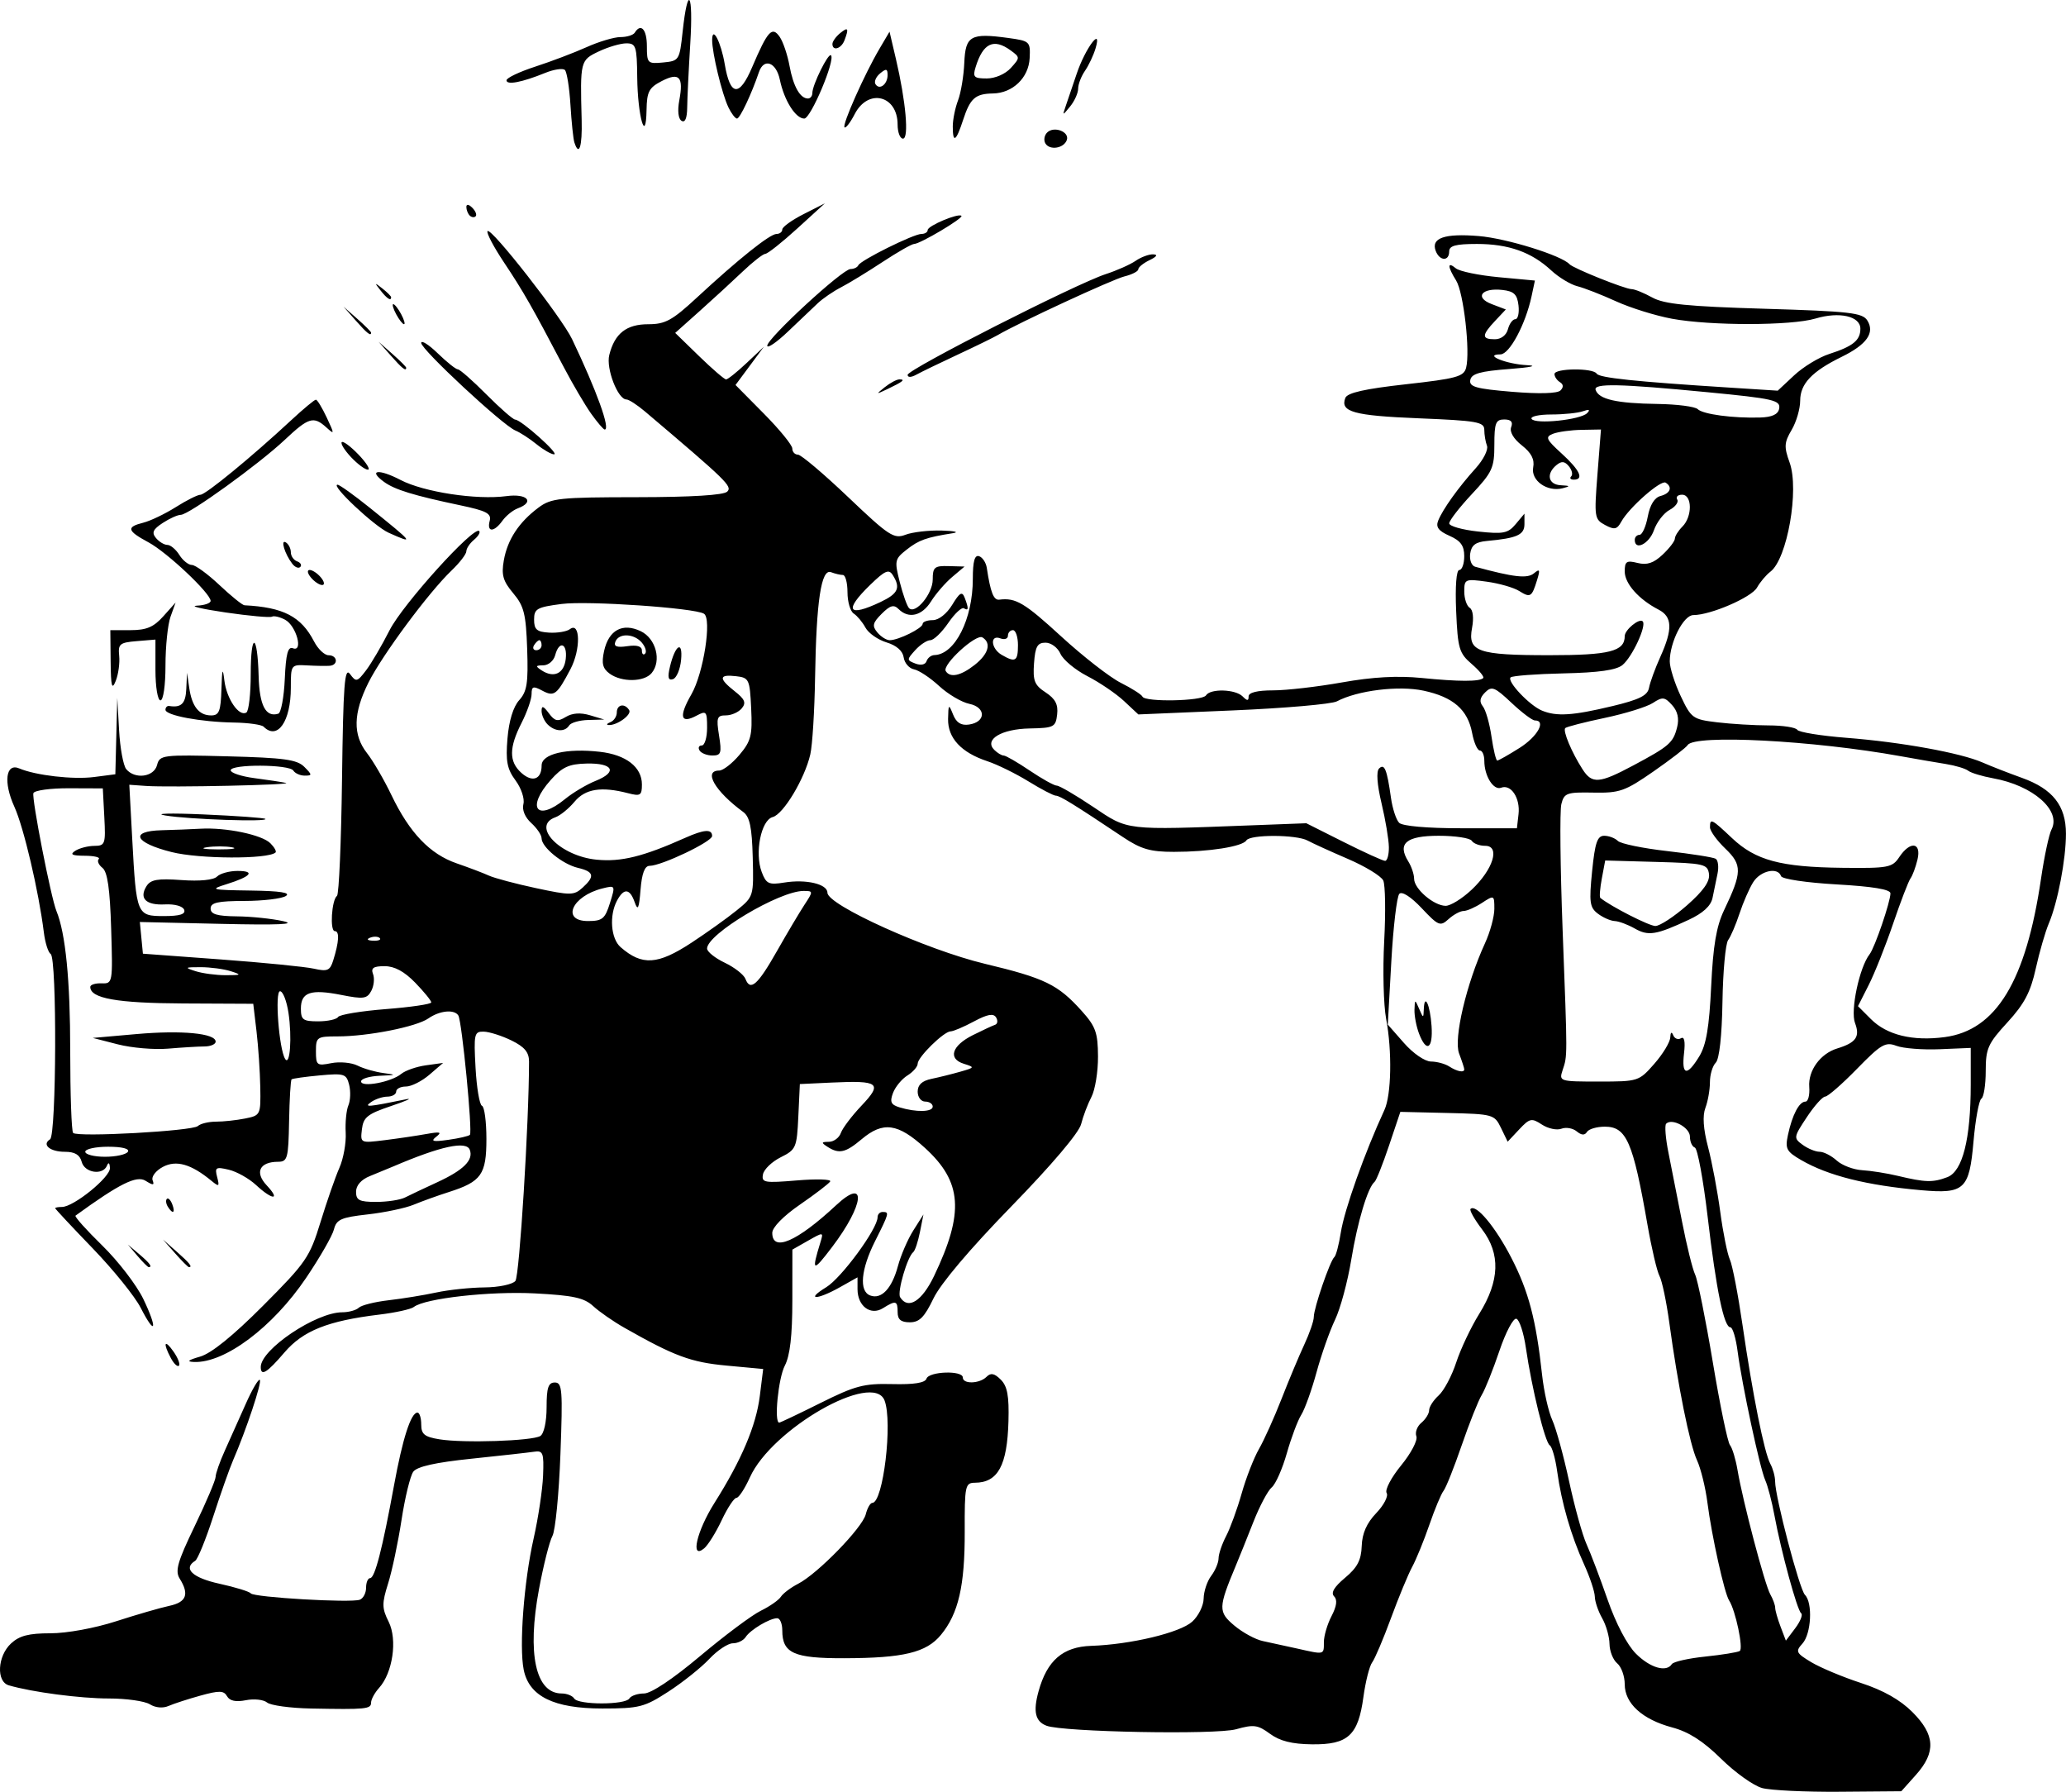 <?xml version="1.0" encoding="UTF-8" standalone="no"?>
<!-- Created with Inkscape (http://www.inkscape.org/) -->

<svg
   xmlns:dc="http://purl.org/dc/elements/1.1/"
   xmlns:cc="http://creativecommons.org/ns#"
   xmlns:rdf="http://www.w3.org/1999/02/22-rdf-syntax-ns#"
   xmlns:svg="http://www.w3.org/2000/svg"
   xmlns="http://www.w3.org/2000/svg"
   xmlns:sodipodi="http://sodipodi.sourceforge.net/DTD/sodipodi-0.dtd"
   xmlns:inkscape="http://www.inkscape.org/namespaces/inkscape"
   width="210mm"
   height="182.088mm"
   viewBox="0 0 210 182.088"
   version="1.1"
   id="svg8"
   inkscape:version="0.92.3 (2405546, 2018-03-11)"
   sodipodi:docname="student_petition.svg">
  <defs
     id="defs2" />
  <sodipodi:namedview
     id="base"
     pagecolor="#ffffff"
     bordercolor="#666666"
     borderopacity="1.0"
     inkscape:pageopacity="0.0"
     inkscape:pageshadow="2"
     inkscape:zoom="0.7"
     inkscape:cx="88.94808"
     inkscape:cy="351.95172"
     inkscape:document-units="mm"
     inkscape:current-layer="layer1"
     showgrid="false"
     fit-margin-top="0"
     fit-margin-left="0"
     fit-margin-right="0"
     fit-margin-bottom="0"
     inkscape:window-width="1920"
     inkscape:window-height="1017"
     inkscape:window-x="-8"
     inkscape:window-y="-8"
     inkscape:window-maximized="1" />
  <g
     inkscape:label="Layer 1"
     inkscape:groupmode="layer"
     id="layer1"
     transform="translate(-244.218,553.614)">
    <path
       style="fill:#000000;stroke-width:0.51"
       d="m 423.328,-371.906 c -0.871,-0.236 -2.746,-1.574 -4.168,-2.974 -1.828,-1.799 -3.285,-2.732 -4.972,-3.183 -3.039,-0.813 -4.823,-2.436 -4.823,-4.388 0,-0.82 -0.344,-1.777 -0.765,-2.126 -0.421,-0.349 -0.773,-1.237 -0.783,-1.974 -0.01,-0.737 -0.346,-1.913 -0.747,-2.614 -0.401,-0.701 -0.737,-1.688 -0.746,-2.194 -0.01,-0.506 -0.502,-1.981 -1.093,-3.279 -1.321,-2.901 -2.29,-6.247 -2.729,-9.424 -0.183,-1.325 -0.524,-2.527 -0.757,-2.671 -0.484,-0.299 -1.833,-5.807 -2.429,-9.914 -0.22,-1.519 -0.654,-2.845 -0.963,-2.948 -0.309,-0.103 -1.088,1.369 -1.73,3.271 -0.642,1.902 -1.45,3.917 -1.795,4.478 -0.345,0.561 -1.259,2.854 -2.03,5.097 -0.771,2.243 -1.604,4.332 -1.851,4.643 -0.247,0.311 -0.894,1.862 -1.439,3.446 -0.545,1.584 -1.331,3.509 -1.746,4.277 -0.415,0.768 -1.387,3.116 -2.16,5.219 -0.773,2.103 -1.632,4.124 -1.909,4.493 -0.277,0.369 -0.678,1.953 -0.891,3.521 -0.529,3.898 -1.561,4.846 -5.23,4.802 -2.031,-0.024 -3.265,-0.334 -4.265,-1.07 -1.236,-0.91 -1.655,-0.966 -3.446,-0.462 -2.041,0.575 -17.595,0.285 -19.274,-0.359 -1.142,-0.438 -1.373,-1.441 -0.805,-3.495 0.867,-3.139 2.468,-4.524 5.342,-4.621 4.023,-0.136 9.037,-1.335 10.277,-2.458 0.631,-0.571 1.154,-1.629 1.163,-2.351 0.01,-0.722 0.353,-1.758 0.765,-2.302 0.412,-0.544 0.75,-1.347 0.751,-1.784 0.002,-0.437 0.349,-1.457 0.771,-2.266 0.422,-0.809 1.132,-2.759 1.578,-4.333 0.446,-1.573 1.239,-3.609 1.764,-4.522 0.524,-0.914 1.557,-3.208 2.294,-5.097 0.737,-1.889 1.776,-4.368 2.308,-5.508 0.532,-1.14 0.966,-2.401 0.965,-2.803 -0.004,-0.891 1.657,-5.728 2.087,-6.083 0.17,-0.14 0.468,-1.271 0.662,-2.514 0.361,-2.308 2.43,-8.117 4.431,-12.44 0.707,-1.528 0.791,-5.991 0.173,-9.257 -0.265,-1.402 -0.354,-4.957 -0.197,-7.9 0.157,-2.944 0.113,-5.717 -0.096,-6.163 -0.209,-0.446 -1.825,-1.433 -3.592,-2.192 -1.766,-0.76 -3.609,-1.599 -4.096,-1.865 -1.131,-0.618 -5.844,-0.632 -6.223,-0.019 -0.388,0.628 -3.787,1.166 -7.367,1.166 -2.401,0 -3.344,-0.273 -5.188,-1.505 -4.958,-3.311 -6.404,-4.204 -6.812,-4.204 -0.234,0 -1.486,-0.652 -2.781,-1.449 -1.295,-0.797 -3.176,-1.72 -4.178,-2.051 -2.657,-0.877 -4.034,-2.356 -3.996,-4.293 0.03,-1.526 0.064,-1.557 0.507,-0.454 0.335,0.836 0.81,1.135 1.619,1.019 1.729,-0.247 1.752,-1.75 0.033,-2.105 -0.784,-0.162 -2.166,-0.978 -3.07,-1.813 -0.904,-0.835 -2.051,-1.596 -2.549,-1.691 -0.497,-0.095 -0.971,-0.641 -1.054,-1.215 -0.095,-0.661 -0.732,-1.219 -1.741,-1.524 -0.875,-0.265 -1.84,-0.94 -2.144,-1.501 -0.304,-0.561 -0.84,-1.203 -1.19,-1.427 -0.35,-0.224 -0.637,-1.199 -0.637,-2.166 0,-0.967 -0.211,-1.759 -0.468,-1.759 -0.257,0 -0.8,-0.127 -1.205,-0.283 -0.998,-0.383 -1.495,2.906 -1.622,10.732 -0.054,3.364 -0.273,6.868 -0.485,7.787 -0.572,2.479 -2.736,6.082 -3.823,6.367 -1.183,0.309 -1.849,3.656 -1.113,5.592 0.455,1.197 0.715,1.318 2.293,1.062 2.22,-0.36 4.384,0.15 4.384,1.034 0,1.253 10.092,5.809 15.992,7.22 6.115,1.463 7.441,2.108 9.857,4.796 1.417,1.577 1.64,2.199 1.653,4.625 0.01,1.542 -0.291,3.392 -0.667,4.112 -0.375,0.72 -0.847,1.962 -1.048,2.762 -0.223,0.887 -2.994,4.153 -7.106,8.376 -4.21,4.323 -7.178,7.832 -7.905,9.344 -0.915,1.905 -1.427,2.421 -2.402,2.421 -0.899,0 -1.238,-0.28 -1.238,-1.019 0,-1.185 -0.179,-1.235 -1.495,-0.413 -1.254,0.783 -2.583,-0.213 -2.583,-1.934 v -1.203 l -1.799,1.011 c -2.344,1.317 -3.544,1.313 -1.384,-0.004 1.558,-0.95 5.222,-5.943 5.222,-7.116 0,-0.294 0.229,-0.534 0.51,-0.534 0.701,0 0.678,0.091 -0.765,2.963 -1.442,2.87 -1.643,5.083 -0.503,5.52 1.137,0.436 2.209,-0.692 2.823,-2.972 0.298,-1.108 1.005,-2.745 1.57,-3.636 l 1.027,-1.621 -0.356,1.784 c -0.196,0.981 -0.5,1.899 -0.677,2.039 -0.607,0.482 -1.653,4.072 -1.337,4.584 0.806,1.304 2.219,0.419 3.454,-2.163 3.077,-6.433 2.856,-9.554 -0.92,-12.998 -2.766,-2.522 -4.265,-2.729 -6.448,-0.892 -1.642,1.381 -2.297,1.526 -3.475,0.765 -0.651,-0.42 -0.629,-0.495 0.144,-0.502 0.499,-0.004 1.048,-0.409 1.22,-0.9 0.171,-0.491 1.121,-1.744 2.109,-2.786 2.156,-2.272 1.78,-2.563 -3.017,-2.337 l -3.259,0.154 -0.156,3.313 c -0.149,3.155 -0.234,3.352 -1.784,4.124 -0.895,0.446 -1.709,1.226 -1.808,1.735 -0.165,0.845 0.131,0.898 3.453,0.62 1.998,-0.168 3.519,-0.12 3.38,0.105 -0.139,0.225 -1.521,1.282 -3.071,2.35 -1.687,1.162 -2.818,2.316 -2.818,2.875 0,1.984 2.511,0.897 6.491,-2.811 3.154,-2.939 2.871,-0.066 -0.42,4.264 -1.97,2.591 -2.108,2.529 -1.166,-0.53 0.312,-1.013 0.289,-1.015 -1.271,-0.127 l -1.589,0.904 -0.004,5.166 c -0.002,3.586 -0.236,5.613 -0.765,6.626 -0.663,1.272 -1.11,5.792 -0.572,5.792 0.108,0 2,-0.9 4.205,-1.999 3.521,-1.755 4.408,-1.989 7.282,-1.918 2.21,0.055 3.341,-0.123 3.483,-0.55 0.249,-0.748 3.693,-0.861 3.693,-0.121 0,0.694 1.699,0.646 2.414,-0.069 0.432,-0.432 0.8,-0.358 1.449,0.291 0.667,0.667 0.849,1.653 0.778,4.216 -0.124,4.507 -1.067,6.24 -3.404,6.258 -0.997,0.008 -1.056,0.287 -1.042,4.977 0.015,5.496 -0.636,8.321 -2.419,10.485 -1.482,1.798 -3.801,2.358 -9.845,2.373 -5.113,0.013 -6.28,-0.512 -6.28,-2.828 0,-0.681 -0.232,-1.238 -0.517,-1.238 -0.761,0 -2.734,1.177 -3.204,1.911 -0.224,0.35 -0.812,0.637 -1.306,0.637 -0.494,0 -1.572,0.718 -2.396,1.595 -0.823,0.877 -2.69,2.368 -4.149,3.313 -2.447,1.586 -2.964,1.718 -6.718,1.718 -4.94,0 -7.45,-1.237 -7.993,-3.938 -0.478,-2.376 0.021,-8.97 1.01,-13.345 0.47,-2.077 0.9,-4.944 0.958,-6.371 0.093,-2.335 0.002,-2.58 -0.916,-2.44 -0.561,0.085 -3.426,0.405 -6.368,0.71 -3.663,0.38 -5.526,0.797 -5.909,1.321 -0.308,0.421 -0.845,2.625 -1.193,4.897 -0.348,2.272 -0.961,5.177 -1.363,6.455 -0.645,2.051 -0.638,2.511 0.056,3.902 0.905,1.813 0.414,5.181 -0.978,6.72 -0.446,0.493 -0.811,1.164 -0.811,1.493 0,0.656 -0.511,0.706 -6.109,0.598 -2.098,-0.041 -4.106,-0.315 -4.461,-0.61 -0.355,-0.295 -1.326,-0.4 -2.158,-0.234 -1.013,0.203 -1.643,0.07 -1.91,-0.402 -0.331,-0.585 -0.787,-0.597 -2.692,-0.07 -1.262,0.349 -2.725,0.824 -3.253,1.055 -0.579,0.254 -1.335,0.187 -1.904,-0.169 -0.52,-0.325 -2.397,-0.59 -4.171,-0.59 -2.9,0 -7.796,-0.644 -10.167,-1.337 -1.29,-0.377 -1.154,-2.967 0.224,-4.25 0.851,-0.793 1.802,-1.039 4.013,-1.039 1.663,0 4.499,-0.518 6.657,-1.216 2.068,-0.669 4.506,-1.375 5.417,-1.57 1.748,-0.373 2.056,-1.175 1.063,-2.765 -0.491,-0.787 -0.228,-1.707 1.529,-5.354 1.167,-2.422 2.122,-4.672 2.122,-4.999 0,-0.327 0.422,-1.527 0.938,-2.666 0.516,-1.14 1.472,-3.276 2.125,-4.747 0.653,-1.471 1.296,-2.566 1.429,-2.433 0.234,0.234 -1.376,5.072 -2.718,8.166 -0.365,0.841 -1.275,3.419 -2.023,5.729 -0.748,2.31 -1.571,4.33 -1.829,4.49 -1.273,0.787 -0.278,1.728 2.461,2.328 1.612,0.353 3.046,0.794 3.186,0.979 0.31,0.41 10.191,0.987 11.086,0.647 0.35,-0.133 0.637,-0.681 0.637,-1.219 0,-0.537 0.186,-0.977 0.413,-0.977 0.48,0 1.244,-2.969 2.428,-9.43 0.873,-4.766 1.719,-7.391 2.38,-7.391 0.212,0 0.385,0.543 0.385,1.208 0,0.994 0.328,1.261 1.857,1.509 2.453,0.398 9.441,0.167 10.249,-0.339 0.37,-0.232 0.637,-1.455 0.637,-2.917 0,-1.999 0.173,-2.518 0.839,-2.518 0.753,0 0.811,0.751 0.566,7.308 -0.15,4.019 -0.516,7.746 -0.812,8.283 -0.296,0.536 -0.911,2.97 -1.366,5.409 -1.226,6.573 -0.349,10.602 2.308,10.602 0.524,0 1.095,0.229 1.268,0.51 0.41,0.664 5.197,0.664 5.607,0 0.173,-0.28 0.845,-0.51 1.493,-0.51 0.721,0 2.933,-1.475 5.704,-3.804 2.49,-2.092 5.265,-4.164 6.167,-4.604 0.902,-0.44 1.82,-1.079 2.039,-1.421 0.219,-0.342 1.012,-0.938 1.762,-1.324 1.978,-1.018 6.521,-5.684 6.864,-7.049 0.161,-0.642 0.461,-1.167 0.667,-1.167 1.106,0 2.088,-8.211 1.245,-10.407 -1.155,-3.009 -11.461,2.876 -13.689,7.818 -0.516,1.144 -1.131,2.08 -1.368,2.08 -0.236,0 -0.909,1.02 -1.496,2.268 -0.586,1.247 -1.39,2.537 -1.787,2.866 -1.433,1.19 -0.764,-1.744 1.054,-4.624 2.744,-4.344 4.23,-7.846 4.606,-10.854 l 0.344,-2.753 -3.738,-0.347 c -3.608,-0.335 -5.296,-0.961 -10.377,-3.847 -1.121,-0.637 -2.546,-1.626 -3.166,-2.198 -0.915,-0.844 -2.027,-1.087 -5.913,-1.29 -4.585,-0.24 -11.21,0.504 -12.319,1.382 -0.286,0.226 -1.862,0.574 -3.504,0.772 -5.24,0.634 -7.753,1.637 -9.649,3.853 -1.774,2.072 -2.403,2.458 -2.403,1.473 0,-1.79 5.615,-5.561 8.28,-5.561 0.66,0 1.418,-0.209 1.685,-0.465 0.266,-0.256 1.631,-0.597 3.033,-0.758 1.402,-0.161 3.581,-0.516 4.842,-0.788 1.262,-0.272 3.47,-0.504 4.907,-0.516 1.446,-0.012 2.847,-0.307 3.136,-0.659 0.413,-0.504 1.386,-16.154 1.386,-22.295 0,-0.945 -0.456,-1.493 -1.784,-2.142 -0.981,-0.48 -2.25,-0.883 -2.82,-0.897 -0.967,-0.023 -1.022,0.223 -0.833,3.671 0.112,2.032 0.406,3.772 0.654,3.865 0.248,0.093 0.451,1.606 0.451,3.362 0,3.626 -0.51,4.347 -3.823,5.404 -1.121,0.358 -2.727,0.936 -3.568,1.285 -0.841,0.349 -2.943,0.792 -4.671,0.986 -2.713,0.304 -3.182,0.512 -3.437,1.528 -0.162,0.647 -1.437,2.867 -2.833,4.932 -3.384,5.009 -8.264,8.666 -11.392,8.537 -0.789,-0.033 -0.607,-0.191 0.624,-0.545 1.139,-0.327 3.346,-2.113 6.402,-5.179 4.378,-4.392 4.736,-4.914 5.837,-8.502 0.645,-2.103 1.508,-4.581 1.918,-5.507 0.41,-0.926 0.698,-2.532 0.64,-3.568 -0.058,-1.036 0.065,-2.286 0.273,-2.777 0.208,-0.491 0.243,-1.433 0.077,-2.092 -0.279,-1.112 -0.497,-1.181 -2.986,-0.953 -1.477,0.135 -2.766,0.317 -2.864,0.403 -0.099,0.086 -0.213,2.005 -0.255,4.264 -0.069,3.775 -0.16,4.108 -1.12,4.111 -1.882,0.006 -2.397,1.074 -1.156,2.395 1.452,1.546 0.589,1.52 -1.084,-0.033 -0.716,-0.665 -1.963,-1.365 -2.77,-1.555 -1.318,-0.311 -1.439,-0.235 -1.182,0.746 0.254,0.973 0.192,1.015 -0.571,0.387 -2.077,-1.712 -3.591,-2.145 -4.952,-1.417 -0.711,0.38 -1.178,0.989 -1.038,1.353 0.202,0.527 0.056,0.538 -0.718,0.054 -0.911,-0.569 -2.646,0.295 -7.117,3.543 -0.124,0.09 1.097,1.456 2.713,3.034 1.617,1.578 3.494,4.02 4.173,5.427 1.484,3.076 1.251,3.87 -0.264,0.901 -0.586,-1.148 -2.781,-3.866 -4.878,-6.038 -2.097,-2.173 -3.812,-4.008 -3.813,-4.078 -1e-4,-0.07 0.309,-0.127 0.688,-0.127 1.19,0 4.921,-3.023 4.878,-3.953 -0.024,-0.533 -0.143,-0.633 -0.297,-0.252 -0.414,1.025 -2.277,0.748 -2.573,-0.382 -0.187,-0.716 -0.695,-1.019 -1.706,-1.019 -1.518,0 -2.383,-0.728 -1.508,-1.269 0.649,-0.401 0.709,-18.431 0.062,-18.831 -0.251,-0.155 -0.563,-1.143 -0.694,-2.196 -0.519,-4.176 -2.047,-10.684 -2.996,-12.768 -1.133,-2.487 -0.879,-4.482 0.497,-3.896 1.671,0.711 5.474,1.149 7.6,0.874 l 2.166,-0.28 0.098,-3.881 0.098,-3.881 0.184,3.294 c 0.101,1.811 0.429,3.589 0.729,3.95 0.878,1.058 2.812,0.802 3.13,-0.414 0.27,-1.032 0.526,-1.064 7.178,-0.892 5.733,0.148 7.048,0.329 7.789,1.07 0.81,0.811 0.815,0.892 0.048,0.892 -0.464,0 -0.985,-0.229 -1.159,-0.51 -0.399,-0.646 -6.371,-0.675 -6.371,-0.031 0,0.263 1.09,0.622 2.421,0.797 1.332,0.175 2.765,0.392 3.186,0.482 0.935,0.2 -11.809,0.477 -14.2,0.31 l -1.712,-0.12 0.298,5.526 c 0.417,7.718 0.458,7.819 3.228,7.819 1.601,0 2.21,-0.189 2.052,-0.637 -0.129,-0.366 -0.958,-0.6 -1.948,-0.549 -1.941,0.1 -2.661,-0.609 -1.883,-1.855 0.419,-0.67 1.132,-0.794 3.559,-0.619 1.858,0.134 3.258,-0.004 3.609,-0.354 0.316,-0.316 1.254,-0.574 2.086,-0.574 1.851,0 1.38,0.568 -1.121,1.348 -1.746,0.545 -1.583,0.588 2.463,0.645 3.002,0.042 4.098,0.213 3.568,0.555 -0.42,0.272 -2.313,0.498 -4.205,0.502 -2.715,0.006 -3.441,0.169 -3.441,0.772 0,0.579 0.65,0.772 2.676,0.794 1.472,0.015 3.593,0.237 4.715,0.492 1.406,0.319 -0.539,0.404 -6.273,0.272 l -8.312,-0.19 0.156,1.61 0.156,1.61 7.9,0.583 c 4.345,0.321 8.613,0.744 9.485,0.941 1.37,0.31 1.635,0.196 1.958,-0.838 0.597,-1.91 0.655,-2.98 0.163,-2.98 -0.522,0 -0.324,-3.172 0.223,-3.584 0.198,-0.149 0.428,-5.484 0.51,-11.855 0.124,-9.649 0.26,-11.434 0.812,-10.687 0.619,0.838 0.726,0.813 1.633,-0.378 0.534,-0.701 1.61,-2.536 2.391,-4.078 1.327,-2.619 8.562,-10.622 9.108,-10.076 0.136,0.136 -0.103,0.537 -0.53,0.891 -0.427,0.355 -0.777,0.879 -0.777,1.164 0,0.286 -0.678,1.168 -1.507,1.96 -2.32,2.217 -7.036,8.577 -8.443,11.385 -1.559,3.112 -1.604,5.318 -0.146,7.172 0.614,0.781 1.733,2.704 2.487,4.274 1.837,3.826 3.906,5.988 6.627,6.926 1.241,0.428 2.715,0.988 3.276,1.245 0.561,0.257 2.719,0.831 4.797,1.275 3.495,0.747 3.848,0.744 4.715,-0.041 1.286,-1.163 1.178,-1.633 -0.465,-2.021 -1.573,-0.372 -3.695,-2.101 -3.695,-3.011 0,-0.328 -0.473,-1.025 -1.051,-1.548 -0.634,-0.574 -0.95,-1.338 -0.796,-1.926 0.141,-0.538 -0.218,-1.614 -0.8,-2.401 -0.859,-1.161 -1.011,-1.953 -0.819,-4.262 0.148,-1.789 0.587,-3.224 1.189,-3.89 0.797,-0.881 0.931,-1.736 0.813,-5.204 -0.122,-3.568 -0.321,-4.363 -1.418,-5.667 -1.04,-1.237 -1.217,-1.854 -0.955,-3.341 0.372,-2.112 1.529,-3.872 3.523,-5.361 1.291,-0.964 2.124,-1.052 10.018,-1.059 5.543,-0.006 8.809,-0.207 9.168,-0.566 0.535,-0.535 -0.013,-1.07 -8.348,-8.133 -0.8,-0.678 -1.654,-1.232 -1.898,-1.232 -0.873,0 -2.089,-3.143 -1.746,-4.515 0.546,-2.19 1.737,-3.131 3.963,-3.131 1.732,0 2.435,-0.385 4.95,-2.714 4.227,-3.914 7.416,-6.461 8.089,-6.461 0.322,0 0.585,-0.206 0.585,-0.458 0,-0.252 0.975,-0.952 2.166,-1.557 l 2.166,-1.098 -2.803,2.554 c -1.542,1.405 -3.002,2.564 -3.245,2.576 -0.243,0.012 -1.275,0.817 -2.294,1.788 -1.018,0.971 -2.982,2.775 -4.363,4.009 l -2.512,2.243 2.431,2.363 c 1.337,1.299 2.571,2.363 2.742,2.363 0.171,0 1.105,-0.745 2.074,-1.657 l 1.763,-1.657 -1.439,1.94 -1.439,1.94 2.886,2.917 c 1.587,1.604 2.886,3.197 2.886,3.539 0,0.342 0.257,0.622 0.571,0.622 0.314,0 2.612,1.942 5.106,4.316 4.15,3.949 4.646,4.274 5.834,3.823 0.714,-0.271 2.373,-0.462 3.686,-0.424 1.313,0.038 1.815,0.16 1.114,0.27 -2.698,0.425 -3.444,0.69 -4.686,1.667 -1.216,0.957 -1.253,1.129 -0.702,3.299 0.32,1.259 0.744,2.452 0.943,2.651 0.655,0.655 2.406,-1.461 2.406,-2.905 0,-1.26 0.178,-1.411 1.617,-1.37 l 1.617,0.046 -1.262,1.067 c -0.694,0.587 -1.656,1.698 -2.138,2.468 -0.928,1.485 -2.283,1.807 -3.305,0.784 -0.483,-0.483 -0.856,-0.379 -1.717,0.482 -0.919,0.919 -0.991,1.229 -0.442,1.892 0.362,0.436 0.928,0.792 1.258,0.792 0.889,0 3.344,-1.215 3.348,-1.657 0.002,-0.21 0.466,-0.382 1.031,-0.382 0.599,0 1.422,-0.649 1.974,-1.557 0.765,-1.258 1.008,-1.397 1.267,-0.723 0.423,1.103 0.404,1.372 -0.079,1.074 -0.219,-0.136 -0.937,0.539 -1.595,1.499 -0.658,0.96 -1.475,1.745 -1.816,1.745 -0.341,0 -1.031,0.454 -1.533,1.009 -0.878,0.97 -0.877,1.022 0.017,1.366 0.552,0.212 1.012,0.113 1.131,-0.244 0.11,-0.331 0.468,-0.609 0.795,-0.618 2.092,-0.06 3.908,-3.659 3.908,-7.747 0,-1.785 0.185,-2.453 0.637,-2.303 0.35,0.117 0.703,0.652 0.784,1.189 0.376,2.496 0.693,3.303 1.269,3.229 1.675,-0.214 2.562,0.313 6.295,3.737 2.216,2.032 4.942,4.154 6.059,4.715 1.117,0.561 2.107,1.191 2.2,1.402 0.256,0.575 6.093,0.46 6.456,-0.127 0.438,-0.709 2.98,-0.639 3.721,0.102 0.476,0.476 0.612,0.476 0.612,0 0,-0.392 0.891,-0.612 2.482,-0.612 1.365,0 4.519,-0.364 7.008,-0.808 3.111,-0.555 5.643,-0.696 8.095,-0.452 3.79,0.378 5.89,0.382 6.262,0.01 0.125,-0.125 -0.403,-0.769 -1.172,-1.431 -1.278,-1.099 -1.415,-1.566 -1.579,-5.378 -0.108,-2.516 0.019,-4.174 0.321,-4.174 0.276,0 0.501,-0.632 0.501,-1.405 0,-1.065 -0.363,-1.566 -1.501,-2.069 -1.119,-0.495 -1.411,-0.888 -1.147,-1.543 0.47,-1.163 2.061,-3.385 3.813,-5.324 0.781,-0.864 1.297,-1.892 1.147,-2.283 -0.15,-0.391 -0.273,-1.119 -0.273,-1.616 0,-0.806 -0.724,-0.934 -6.671,-1.175 -6.612,-0.268 -7.999,-0.653 -7.455,-2.07 0.2,-0.522 1.973,-0.922 6.145,-1.387 5.144,-0.573 5.897,-0.779 6.131,-1.675 0.433,-1.658 -0.251,-7.647 -1.014,-8.871 -0.89,-1.427 -0.902,-1.964 -0.029,-1.239 0.371,0.308 2.332,0.714 4.356,0.902 l 3.681,0.342 -0.337,1.581 c -0.608,2.857 -2.242,5.913 -3.165,5.921 -1.807,0.015 0.591,0.993 2.689,1.096 1.173,0.057 0.418,0.223 -1.779,0.39 -2.973,0.226 -3.853,0.474 -3.976,1.12 -0.132,0.693 0.57,0.89 4.252,1.197 2.728,0.227 4.601,0.176 4.912,-0.135 0.33,-0.33 0.312,-0.62 -0.052,-0.845 -0.305,-0.188 -0.554,-0.558 -0.554,-0.822 0,-0.599 3.919,-0.639 4.287,-0.044 0.264,0.427 3.871,0.806 13.558,1.422 l 4.847,0.309 1.669,-1.559 c 0.918,-0.858 2.521,-1.834 3.563,-2.169 2.417,-0.778 3.168,-1.387 3.168,-2.568 0,-1.276 -2.139,-1.761 -4.565,-1.034 -2.448,0.734 -10.643,0.745 -14.583,0.02 -1.663,-0.306 -4.223,-1.103 -5.687,-1.771 -1.464,-0.668 -3.233,-1.358 -3.93,-1.533 -0.697,-0.175 -1.895,-0.899 -2.661,-1.61 -2.006,-1.859 -4.33,-2.686 -7.551,-2.686 -2.167,0 -2.82,0.177 -2.82,0.765 0,1.016 -0.969,0.98 -1.365,-0.051 -0.507,-1.322 0.893,-1.806 4.387,-1.516 2.812,0.233 8.413,1.974 9.21,2.861 0.372,0.414 5.643,2.529 6.312,2.532 0.313,0.002 1.257,0.384 2.098,0.85 1.214,0.672 3.564,0.908 11.414,1.144 8.662,0.26 9.955,0.407 10.446,1.189 0.787,1.252 -0.055,2.448 -2.601,3.695 -3.033,1.485 -4.223,2.742 -4.223,4.46 0,0.824 -0.391,2.162 -0.87,2.971 -0.757,1.281 -0.783,1.711 -0.204,3.313 0.996,2.755 -0.239,9.787 -1.948,11.088 -0.44,0.335 -1.054,1.063 -1.363,1.616 -0.558,0.999 -4.712,2.795 -6.473,2.799 -0.999,0.002 -2.392,2.732 -2.399,4.7 -0.002,0.64 0.498,2.226 1.111,3.524 1.068,2.26 1.226,2.374 3.7,2.672 1.421,0.171 3.775,0.313 5.23,0.315 1.455,0.002 2.769,0.204 2.92,0.448 0.151,0.244 2.398,0.609 4.993,0.812 5.574,0.436 11.591,1.527 13.834,2.507 0.881,0.385 2.689,1.091 4.018,1.567 3.123,1.121 4.465,2.825 4.465,5.672 0,2.609 -0.838,6.992 -1.746,9.131 -0.357,0.841 -0.953,2.905 -1.325,4.587 -0.527,2.385 -1.161,3.586 -2.88,5.458 -1.983,2.159 -2.204,2.654 -2.204,4.94 0,1.397 -0.199,2.663 -0.443,2.814 -0.244,0.15 -0.603,2.114 -0.8,4.363 -0.424,4.863 -0.921,5.326 -5.303,4.938 -5.551,-0.491 -9.472,-1.475 -12.212,-3.064 -1.501,-0.87 -1.646,-1.147 -1.341,-2.566 0.437,-2.038 1.141,-3.375 1.776,-3.375 0.275,0 0.448,-0.675 0.386,-1.499 -0.126,-1.655 1.128,-3.378 2.841,-3.902 1.918,-0.587 2.341,-1.191 1.811,-2.586 -0.485,-1.275 0.444,-5.655 1.482,-6.987 0.526,-0.674 2.119,-5.331 2.119,-6.192 0,-0.4 -1.807,-0.699 -5.472,-0.907 -3.066,-0.174 -5.55,-0.544 -5.649,-0.841 -0.316,-0.948 -2.088,-0.562 -2.829,0.615 -0.397,0.631 -1.023,2.064 -1.392,3.186 -0.369,1.121 -0.889,2.336 -1.156,2.699 -0.267,0.363 -0.526,3.182 -0.576,6.264 -0.056,3.458 -0.318,5.83 -0.683,6.195 -0.326,0.326 -0.592,1.219 -0.592,1.986 0,0.767 -0.207,1.939 -0.46,2.604 -0.306,0.804 -0.215,2.142 0.269,3.983 0.401,1.525 0.96,4.493 1.242,6.596 0.282,2.103 0.722,4.282 0.978,4.842 0.256,0.561 0.832,3.542 1.28,6.626 1.034,7.115 2.214,12.999 2.835,14.137 0.266,0.487 0.483,1.29 0.483,1.785 0,1.564 2.475,10.967 3.033,11.526 0.805,0.805 0.642,3.955 -0.257,4.947 -0.726,0.802 -0.653,0.958 0.892,1.888 0.926,0.558 3.202,1.51 5.059,2.117 2.269,0.741 3.981,1.708 5.224,2.951 2.317,2.317 2.417,4.085 0.362,6.386 l -1.487,1.665 -6.286,0.051 c -3.457,0.028 -6.998,-0.142 -7.869,-0.378 z m -9.167,-12.597 c 0.148,-0.239 1.672,-0.582 3.387,-0.761 1.715,-0.179 3.294,-0.435 3.509,-0.568 0.39,-0.241 -0.429,-4.126 -1.083,-5.137 -0.48,-0.742 -1.77,-6.562 -2.2,-9.919 -0.197,-1.542 -0.676,-3.491 -1.064,-4.333 -0.741,-1.606 -1.941,-7.571 -2.82,-14.017 -0.287,-2.103 -0.732,-4.217 -0.989,-4.699 -0.257,-0.482 -0.807,-2.822 -1.221,-5.199 -1.475,-8.461 -2.136,-9.98 -4.337,-9.98 -0.817,0 -1.635,0.24 -1.816,0.534 -0.226,0.366 -0.555,0.348 -1.043,-0.057 -0.392,-0.325 -1.092,-0.446 -1.556,-0.268 -0.464,0.178 -1.356,-0.013 -1.983,-0.424 -1.046,-0.686 -1.237,-0.645 -2.31,0.497 l -1.169,1.245 -0.68,-1.403 c -0.663,-1.369 -0.796,-1.406 -5.454,-1.516 l -4.774,-0.113 -1.152,3.429 c -0.634,1.886 -1.294,3.543 -1.466,3.683 -0.692,0.561 -1.735,4.039 -2.369,7.9 -0.368,2.243 -1.111,4.995 -1.65,6.116 -0.54,1.121 -1.385,3.518 -1.879,5.326 -0.494,1.808 -1.193,3.758 -1.555,4.333 -0.361,0.575 -1.023,2.334 -1.469,3.909 -0.447,1.575 -1.135,3.133 -1.53,3.461 -0.395,0.328 -1.234,1.906 -1.864,3.507 -0.63,1.601 -1.433,3.599 -1.785,4.44 -1.797,4.296 -1.808,4.711 -0.159,6.099 0.845,0.711 2.149,1.42 2.898,1.576 0.749,0.156 2.324,0.5 3.5,0.764 2.802,0.63 2.705,0.654 2.708,-0.667 0.002,-0.631 0.352,-1.817 0.779,-2.636 0.526,-1.009 0.609,-1.656 0.258,-2.007 -0.351,-0.351 0.008,-0.957 1.113,-1.88 1.253,-1.046 1.646,-1.796 1.696,-3.232 0.045,-1.29 0.503,-2.328 1.476,-3.343 0.776,-0.81 1.252,-1.731 1.057,-2.046 -0.195,-0.315 0.468,-1.577 1.473,-2.803 1.005,-1.227 1.702,-2.556 1.549,-2.955 -0.153,-0.399 0.076,-1.019 0.51,-1.378 0.433,-0.36 0.788,-0.934 0.788,-1.277 0,-0.343 0.438,-1.019 0.973,-1.504 0.535,-0.484 1.337,-1.994 1.782,-3.356 0.445,-1.361 1.498,-3.583 2.339,-4.936 2.083,-3.351 2.175,-6.102 0.289,-8.576 -0.775,-1.015 -1.303,-1.952 -1.174,-2.08 0.547,-0.547 2.52,1.815 4.144,4.962 1.761,3.414 2.516,6.288 3.128,11.904 0.183,1.682 0.649,3.746 1.034,4.587 0.385,0.841 1.158,3.653 1.717,6.249 0.559,2.596 1.355,5.463 1.769,6.371 0.414,0.908 1.377,3.448 2.141,5.643 0.833,2.396 1.983,4.587 2.876,5.479 1.45,1.45 3.115,1.929 3.657,1.052 z m 13.136,-5.163 c -0.407,-0.309 -2.039,-6.289 -2.715,-9.948 -0.259,-1.402 -0.678,-3.007 -0.932,-3.568 -0.545,-1.204 -2.36,-9.665 -2.815,-13.125 -0.175,-1.332 -0.504,-2.421 -0.731,-2.421 -0.657,0 -1.44,-3.804 -2.309,-11.214 -0.444,-3.785 -1.031,-6.957 -1.305,-7.051 -0.274,-0.093 -0.498,-0.594 -0.498,-1.112 0,-0.922 -1.82,-1.91 -2.417,-1.312 -0.166,0.166 -0.058,1.506 0.24,2.977 0.298,1.472 0.92,4.625 1.383,7.008 0.463,2.383 1.058,4.791 1.323,5.352 0.265,0.561 1.074,4.572 1.798,8.913 0.724,4.341 1.508,8.126 1.743,8.41 0.235,0.284 0.581,1.434 0.771,2.555 0.531,3.146 2.765,11.618 3.325,12.608 0.275,0.487 0.5,1.103 0.5,1.369 0,0.266 0.244,1.126 0.543,1.912 l 0.543,1.429 0.95,-1.26 c 0.523,-0.693 0.794,-1.378 0.604,-1.523 z m -141.911,-42.253 c 0.487,-0.247 1.949,-0.939 3.25,-1.537 2.701,-1.242 3.733,-2.269 3.332,-3.313 -0.356,-0.928 -2.96,-0.363 -7.736,1.678 -0.561,0.24 -1.65,0.689 -2.421,0.998 -0.881,0.354 -1.402,0.945 -1.402,1.593 0,0.863 0.333,1.03 2.046,1.03 1.125,0 2.444,-0.202 2.931,-0.449 z m 156.773,-2.068 c 1.548,-0.589 2.376,-3.868 2.376,-9.411 v -3.722 l -3.149,0.133 c -1.732,0.073 -3.714,-0.083 -4.406,-0.345 -1.117,-0.425 -1.562,-0.165 -4.009,2.341 -1.514,1.55 -2.968,2.819 -3.233,2.819 -0.265,0 -1.105,0.943 -1.868,2.096 -1.345,2.032 -1.357,2.118 -0.42,2.803 0.532,0.389 1.307,0.707 1.722,0.707 0.415,0 1.199,0.401 1.741,0.892 0.543,0.491 1.708,0.932 2.589,0.982 0.881,0.05 2.519,0.31 3.641,0.579 2.776,0.665 3.549,0.685 5.015,0.127 z m -184.941,-2.58 c 0.192,-0.311 -0.589,-0.51 -2.009,-0.51 -1.278,0 -2.324,0.229 -2.324,0.51 0,0.28 0.904,0.51 2.009,0.51 1.105,0 2.15,-0.229 2.324,-0.51 z m 30.328,-1.801 c 1.417,-0.257 1.627,-0.202 1.019,0.271 -0.607,0.472 -0.358,0.538 1.21,0.32 1.086,-0.151 2.079,-0.38 2.207,-0.508 0.283,-0.283 -0.808,-11.533 -1.176,-12.129 -0.402,-0.65 -1.899,-0.505 -3.041,0.295 -1.219,0.854 -6.142,1.829 -9.233,1.829 -2.101,0 -2.2,0.069 -2.2,1.516 0,1.42 0.1,1.496 1.56,1.204 0.858,-0.171 2.062,-0.059 2.676,0.25 0.614,0.309 1.804,0.65 2.645,0.758 1.347,0.173 1.302,0.206 -0.382,0.273 -1.051,0.042 -1.911,0.3 -1.911,0.573 0,0.644 3.073,0.072 4.078,-0.76 0.42,-0.348 1.551,-0.741 2.513,-0.875 l 1.748,-0.242 -1.394,1.199 c -0.767,0.66 -1.84,1.199 -2.385,1.199 -0.545,0 -0.991,0.229 -0.991,0.51 0,0.28 -0.401,0.513 -0.892,0.517 -0.491,0.004 -1.236,0.253 -1.657,0.553 -0.769,0.548 -0.359,0.515 3.568,-0.286 0.701,-0.143 0.013,0.165 -1.529,0.684 -2.407,0.81 -2.827,1.144 -2.972,2.362 -0.168,1.414 -0.161,1.418 2.294,1.114 1.354,-0.168 3.265,-0.45 4.246,-0.628 z m -23.217,-0.811 c 0.266,-0.246 1.098,-0.447 1.848,-0.447 0.75,0 2.08,-0.143 2.956,-0.319 1.565,-0.313 1.592,-0.368 1.542,-3.186 -0.028,-1.577 -0.2,-4.129 -0.382,-5.67 l -0.332,-2.803 -7.136,-0.034 c -6.727,-0.032 -9.43,-0.514 -9.43,-1.681 0,-0.223 0.516,-0.387 1.147,-0.364 1.132,0.04 1.145,-0.031 0.975,-5.566 -0.123,-4.028 -0.373,-5.765 -0.884,-6.167 -0.392,-0.308 -0.563,-0.709 -0.38,-0.892 0.183,-0.182 -0.452,-0.335 -1.41,-0.34 -1.312,-0.006 -1.553,-0.13 -0.977,-0.502 0.421,-0.272 1.292,-0.498 1.937,-0.502 1.104,-0.008 1.163,-0.178 1.019,-2.925 l -0.153,-2.917 -3.435,-0.013 c -1.889,-0.008 -3.518,0.216 -3.619,0.496 -0.19,0.526 1.781,10.618 2.34,11.978 0.931,2.267 1.401,7.03 1.401,14.212 0,4.425 0.133,8.178 0.296,8.341 0.453,0.453 12.125,-0.191 12.676,-0.699 z m -8.13,-8.302 -2.549,-0.654 4.447,-0.392 c 4.603,-0.406 8.041,-0.077 8.041,0.769 0,0.268 -0.516,0.489 -1.147,0.491 -0.631,0.002 -2.294,0.102 -3.695,0.222 -1.402,0.12 -3.695,-0.076 -5.097,-0.436 z m 82.827,6.326 c 0,-0.28 -0.344,-0.51 -0.765,-0.51 -0.422,0 -0.765,-0.452 -0.765,-1.01 0,-0.691 0.442,-1.101 1.402,-1.3 0.771,-0.16 2.09,-0.487 2.931,-0.728 1.477,-0.422 1.489,-0.45 0.358,-0.805 -1.643,-0.515 -1.225,-1.839 0.918,-2.911 0.98,-0.49 1.995,-0.962 2.255,-1.049 0.26,-0.087 0.307,-0.426 0.104,-0.754 -0.268,-0.433 -0.882,-0.321 -2.249,0.412 -1.034,0.554 -2.101,1.008 -2.37,1.008 -0.68,0 -3.349,2.618 -3.349,3.286 0,0.301 -0.469,0.84 -1.043,1.198 -0.574,0.358 -1.233,1.159 -1.466,1.779 -0.34,0.907 -0.211,1.193 0.661,1.459 1.701,0.52 3.377,0.482 3.377,-0.077 z m 73.345,-4.35 c 0.87,-0.991 1.6,-2.195 1.622,-2.676 0.025,-0.537 0.14,-0.627 0.298,-0.234 0.142,0.352 0.497,0.493 0.788,0.313 0.343,-0.212 0.454,0.326 0.314,1.526 -0.264,2.259 0.299,2.37 1.554,0.307 0.703,-1.156 1.007,-2.949 1.204,-7.1 0.197,-4.153 0.529,-6.108 1.316,-7.755 1.838,-3.846 1.852,-4.595 0.118,-6.256 -0.855,-0.819 -1.554,-1.79 -1.554,-2.158 0,-0.949 0.146,-0.877 2.244,1.101 2.395,2.259 4.934,2.942 11.199,3.014 4.686,0.054 5.086,-0.021 5.796,-1.089 1.112,-1.672 2.274,-1.512 1.852,0.255 -0.184,0.771 -0.504,1.631 -0.71,1.911 -0.206,0.28 -1,2.345 -1.763,4.587 -0.763,2.243 -1.879,5.049 -2.481,6.237 l -1.093,2.159 1.317,1.317 c 1.619,1.619 4.248,2.26 7.498,1.828 5.234,-0.695 8.263,-5.683 9.794,-16.128 0.329,-2.243 0.808,-4.482 1.064,-4.975 1.005,-1.934 -1.88,-4.466 -5.921,-5.196 -1.121,-0.203 -2.268,-0.55 -2.549,-0.772 -0.28,-0.222 -1.312,-0.531 -2.294,-0.687 -0.981,-0.156 -3.045,-0.512 -4.587,-0.791 -8.86,-1.605 -20.952,-2.234 -21.637,-1.127 -0.159,0.257 -1.721,1.461 -3.471,2.676 -2.901,2.014 -3.44,2.203 -6.12,2.152 -2.702,-0.052 -2.964,0.042 -3.247,1.172 -0.17,0.676 -0.111,6.435 0.13,12.799 0.498,13.164 0.498,12.714 -0.006,14.247 -0.37,1.125 -0.3,1.147 3.682,1.147 4.009,0 4.079,-0.022 5.641,-1.802 z m -1.986,-13.749 c -0.701,-0.398 -1.618,-0.74 -2.039,-0.758 -0.421,-0.019 -1.191,-0.357 -1.711,-0.751 -0.832,-0.631 -0.903,-1.152 -0.585,-4.316 0.292,-2.904 0.529,-3.599 1.227,-3.599 0.476,0 1.101,0.235 1.388,0.522 0.287,0.287 2.544,0.752 5.015,1.033 2.471,0.281 4.691,0.633 4.933,0.783 0.243,0.15 0.326,0.832 0.184,1.516 -0.141,0.684 -0.369,1.79 -0.507,2.459 -0.168,0.817 -0.963,1.548 -2.421,2.227 -3.313,1.543 -4.102,1.671 -5.484,0.885 z m 5.307,-2.356 c 1.674,-1.473 2.346,-2.43 2.238,-3.186 -0.144,-1.008 -0.499,-1.09 -5.352,-1.225 l -5.198,-0.145 -0.342,1.825 c -0.188,1.004 -0.258,1.893 -0.154,1.977 1.096,0.88 4.96,2.851 5.596,2.854 0.451,0.002 1.897,-0.943 3.212,-2.101 z m -22.637,16.665 c 0,-0.122 -0.237,-0.846 -0.527,-1.609 -0.571,-1.503 0.74,-7.081 2.633,-11.201 0.524,-1.14 0.952,-2.714 0.952,-3.499 0,-1.399 -0.024,-1.411 -1.256,-0.604 -0.691,0.453 -1.533,0.823 -1.871,0.823 -0.338,0 -1.025,0.371 -1.525,0.824 -0.849,0.769 -1.032,0.695 -2.731,-1.106 -1.094,-1.16 -2.002,-1.743 -2.276,-1.461 -0.25,0.258 -0.617,3.353 -0.814,6.878 l -0.358,6.408 1.646,1.874 c 0.926,1.055 2.124,1.878 2.74,1.882 0.602,0.004 1.438,0.23 1.859,0.502 0.809,0.522 1.529,0.658 1.529,0.288 z m -4.6,-3.634 c -0.273,-0.719 -0.481,-1.809 -0.461,-2.421 0.035,-1.075 0.051,-1.078 0.474,-0.094 0.419,0.974 0.44,0.976 0.474,0.042 0.062,-1.705 0.642,-0.45 0.788,1.708 0.158,2.333 -0.523,2.742 -1.275,0.765 z m -114.914,-2.103 c -0.181,-1.208 -0.567,-2.196 -0.858,-2.196 -0.552,0 -0.105,5.896 0.522,6.881 0.493,0.776 0.708,-2.209 0.336,-4.685 z m 5.044,0.419 c 0.151,-0.244 2.343,-0.605 4.872,-0.803 2.529,-0.198 4.598,-0.504 4.598,-0.679 0,-0.176 -0.733,-1.076 -1.629,-2.001 -1.108,-1.143 -2.104,-1.681 -3.113,-1.681 -1.14,0 -1.412,0.186 -1.176,0.801 0.169,0.441 0.088,1.212 -0.181,1.714 -0.429,0.802 -0.799,0.852 -3.034,0.41 -3.127,-0.618 -4.119,-0.283 -4.119,1.391 0,1.131 0.217,1.29 1.754,1.29 0.965,0 1.877,-0.199 2.028,-0.443 z m 44.62,-6.718 c 1.027,-1.808 2.28,-3.918 2.786,-4.689 0.897,-1.367 0.895,-1.402 -0.094,-1.402 -2.467,0 -9.808,4.381 -9.808,5.853 0,0.322 0.81,0.971 1.8,1.443 0.99,0.472 1.936,1.212 2.102,1.645 0.494,1.287 1.243,0.623 3.214,-2.85 z m -55.538,2.064 c -0.701,-0.224 -2.077,-0.408 -3.058,-0.408 -1.614,0 -1.663,0.039 -0.51,0.408 0.701,0.224 2.077,0.408 3.058,0.408 1.614,0 1.663,-0.039 0.51,-0.408 z m 46.84,-2.895 c 1.571,-1.032 3.637,-2.509 4.592,-3.283 1.728,-1.401 1.735,-1.426 1.632,-5.388 -0.081,-3.075 -0.302,-4.125 -0.971,-4.616 -2.863,-2.099 -4.086,-4.207 -2.441,-4.207 0.396,0 1.323,-0.718 2.061,-1.595 1.181,-1.403 1.324,-1.97 1.192,-4.715 -0.143,-2.982 -0.212,-3.127 -1.552,-3.281 -1.744,-0.201 -1.774,0.231 -0.108,1.542 1.023,0.805 1.17,1.167 0.702,1.73 -0.325,0.392 -1.051,0.712 -1.613,0.712 -0.907,0 -0.985,0.23 -0.696,2.039 0.287,1.794 0.206,2.039 -0.669,2.039 -0.547,0 -1.137,-0.229 -1.31,-0.51 -0.173,-0.28 -0.072,-0.51 0.225,-0.51 0.297,0 0.54,-0.811 0.54,-1.802 0,-1.669 -0.079,-1.76 -1.063,-1.233 -1.647,0.882 -1.837,0.106 -0.531,-2.165 1.232,-2.14 2.095,-7.683 1.276,-8.189 -0.958,-0.591 -11.811,-1.335 -14.464,-0.992 -2.523,0.327 -2.803,0.486 -2.803,1.593 0,1.007 0.277,1.246 1.529,1.32 0.841,0.05 1.788,-0.108 2.105,-0.349 1.07,-0.816 1.118,2.059 0.068,4.052 -1.39,2.637 -1.659,2.841 -2.882,2.187 -0.91,-0.487 -1.074,-0.433 -1.074,0.355 0,0.511 -0.459,1.829 -1.019,2.929 -1.281,2.513 -1.29,3.929 -0.032,5.068 1.126,1.019 2.071,0.68 2.071,-0.742 0,-1.179 2.525,-1.772 5.914,-1.39 2.666,0.301 4.28,1.552 4.28,3.32 0,1.117 -0.153,1.215 -1.402,0.89 -2.721,-0.708 -4.355,-0.449 -5.447,0.863 -0.578,0.695 -1.453,1.407 -1.943,1.581 -2.499,0.89 0.484,3.955 4.198,4.312 2.492,0.239 4.703,-0.307 9.004,-2.226 1.916,-0.855 2.726,-0.908 2.726,-0.179 0,0.575 -5.152,3.03 -6.358,3.03 -0.494,0 -0.784,0.764 -0.917,2.421 -0.156,1.942 -0.274,2.194 -0.597,1.274 -0.494,-1.407 -1.099,-1.461 -1.795,-0.161 -0.809,1.512 -0.628,3.866 0.364,4.73 2.185,1.904 3.77,1.803 7.211,-0.456 z m -14.627,-22.183 c -0.336,-0.336 -0.612,-0.954 -0.612,-1.372 0,-0.567 0.186,-0.509 0.734,0.229 0.61,0.823 0.901,0.887 1.73,0.382 0.655,-0.4 1.495,-0.458 2.452,-0.171 l 1.456,0.436 -1.626,0.044 c -0.895,0.024 -1.768,0.273 -1.941,0.554 -0.426,0.69 -1.447,0.642 -2.192,-0.102 z m 6.397,-0.236 c 0.35,-0.141 0.637,-0.582 0.637,-0.979 0,-0.818 0.806,-0.97 1.258,-0.238 0.291,0.471 -1.281,1.595 -2.117,1.514 -0.229,-0.022 -0.129,-0.156 0.221,-0.297 z m -0.09,-4.924 c -0.713,-0.522 -0.841,-1.042 -0.566,-2.298 0.469,-2.133 1.879,-2.897 3.724,-2.017 1.551,0.74 2.144,3.011 1.111,4.255 -0.762,0.919 -3.051,0.95 -4.27,0.059 z m 3.286,-3.136 c -0.791,-0.953 -2.358,-1.016 -2.706,-0.108 -0.186,0.484 0.152,0.609 1.22,0.452 0.973,-0.143 1.476,0.006 1.476,0.436 0,0.359 0.147,0.505 0.327,0.325 0.18,-0.18 0.037,-0.677 -0.317,-1.104 z m 2.837,2.459 c 0.531,-2.25 1.33,-2.759 1.14,-0.726 -0.09,0.96 -0.46,1.842 -0.823,1.961 -0.485,0.16 -0.569,-0.166 -0.316,-1.235 z m -29.49,27.549 c -0.169,-0.169 -0.609,-0.187 -0.977,-0.04 -0.407,0.163 -0.286,0.283 0.308,0.308 0.537,0.022 0.838,-0.098 0.669,-0.268 z m 23.396,-3.554 c 0.566,-1.809 0.56,-1.821 -0.767,-1.489 -3.099,0.773 -4.221,3.313 -1.463,3.313 1.457,0 1.729,-0.222 2.23,-1.823 z m 87.593,-1.362 c 2.194,-2.067 2.929,-4.46 1.37,-4.46 -0.575,0 -1.186,-0.229 -1.36,-0.51 -0.173,-0.28 -1.685,-0.51 -3.359,-0.51 -3.309,0 -4.234,0.781 -3.093,2.609 0.325,0.52 0.59,1.313 0.59,1.762 0,1.016 1.986,2.725 3.193,2.748 0.495,0.01 1.691,-0.728 2.658,-1.64 z m -8.418,-4.333 c -0.01,-0.771 -0.346,-2.775 -0.746,-4.453 -0.45,-1.885 -0.547,-3.232 -0.253,-3.526 0.55,-0.55 0.806,0.078 1.211,2.965 0.154,1.097 0.529,2.244 0.833,2.549 0.332,0.333 2.833,0.554 6.262,0.554 h 5.709 l 0.164,-1.433 c 0.187,-1.63 -0.762,-3.073 -1.767,-2.687 -0.778,0.299 -1.71,-1.188 -1.71,-2.728 0,-0.579 -0.204,-1.053 -0.453,-1.053 -0.249,0 -0.604,-0.804 -0.788,-1.786 -0.443,-2.363 -1.92,-3.649 -4.933,-4.295 -2.527,-0.542 -6.718,-0.026 -8.812,1.085 -0.533,0.283 -5.292,0.698 -10.575,0.922 l -9.606,0.408 -1.459,-1.363 c -0.803,-0.75 -2.474,-1.885 -3.713,-2.522 -1.24,-0.638 -2.476,-1.665 -2.747,-2.283 -0.272,-0.62 -0.951,-1.124 -1.513,-1.124 -0.829,0 -1.048,0.391 -1.172,2.091 -0.13,1.779 0.045,2.221 1.178,2.963 0.987,0.647 1.29,1.226 1.172,2.242 -0.148,1.282 -0.328,1.373 -2.795,1.421 -2.875,0.056 -4.647,1.126 -3.6,2.173 0.318,0.318 0.751,0.579 0.961,0.579 0.21,0 1.402,0.688 2.648,1.529 1.246,0.841 2.483,1.529 2.749,1.529 0.266,0 1.935,0.975 3.708,2.166 3.592,2.413 3.145,2.361 16.049,1.87 l 5.607,-0.213 3.804,1.911 c 2.092,1.051 3.984,1.911 4.205,1.911 0.221,0 0.393,-0.631 0.383,-1.402 z m -83.74,-4.876 c 0.792,-0.65 2.195,-1.484 3.117,-1.854 2.259,-0.907 1.78,-1.819 -0.922,-1.757 -1.794,0.041 -2.468,0.349 -3.644,1.665 -2.525,2.826 -1.425,4.303 1.449,1.946 z m 108.57,-3.411 c 3.674,-1.96 4.072,-2.307 4.471,-3.898 0.221,-0.882 0.052,-1.62 -0.516,-2.248 -0.749,-0.828 -0.971,-0.852 -1.948,-0.212 -0.606,0.397 -2.804,1.08 -4.885,1.518 -2.08,0.438 -3.89,0.903 -4.022,1.035 -0.271,0.271 0.657,2.483 1.759,4.193 0.97,1.504 1.698,1.449 5.139,-0.387 z m -11.549,-1.785 c 1.835,-1.158 2.746,-2.797 1.555,-2.797 -0.26,0 -1.333,-0.811 -2.385,-1.802 -1.691,-1.595 -1.998,-1.715 -2.668,-1.045 -0.54,0.54 -0.605,0.948 -0.228,1.42 0.291,0.364 0.687,1.752 0.879,3.084 0.193,1.332 0.456,2.421 0.584,2.421 0.129,0 1.147,-0.576 2.262,-1.281 z m 9.414,-4.246 c 2.778,-0.668 3.603,-1.08 3.75,-1.87 0.103,-0.557 0.622,-1.976 1.153,-3.152 1.266,-2.805 1.218,-4.067 -0.182,-4.789 -2.015,-1.039 -3.441,-2.645 -3.441,-3.876 0,-1.027 0.183,-1.149 1.302,-0.868 0.96,0.241 1.631,0.019 2.549,-0.844 0.685,-0.644 1.246,-1.376 1.246,-1.628 0,-0.252 0.344,-0.801 0.765,-1.222 1.025,-1.025 1.004,-3.24 -0.03,-3.24 -0.437,0 -0.66,0.218 -0.495,0.484 0.165,0.266 -0.184,0.743 -0.775,1.059 -0.591,0.316 -1.308,1.245 -1.593,2.064 -0.483,1.386 -1.949,2.123 -1.949,0.98 0,-0.28 0.219,-0.51 0.487,-0.51 0.268,0 0.643,-0.832 0.834,-1.85 0.223,-1.19 0.686,-1.938 1.297,-2.098 1,-0.261 1.247,-0.906 0.52,-1.355 -0.492,-0.304 -3.716,2.531 -4.503,3.959 -0.442,0.802 -0.699,0.856 -1.653,0.345 -1.081,-0.579 -1.114,-0.8 -0.774,-5.155 l 0.356,-4.551 -1.977,0.036 c -1.087,0.02 -2.392,0.2 -2.9,0.4 -0.813,0.321 -0.707,0.56 0.892,2.015 1.846,1.68 2.292,2.646 1.22,2.646 -0.327,0 -0.444,-0.151 -0.259,-0.335 0.185,-0.185 0.078,-0.646 -0.238,-1.026 -0.433,-0.521 -0.743,-0.549 -1.27,-0.112 -1.069,0.887 -0.829,1.976 0.45,2.042 0.962,0.05 0.992,0.099 0.188,0.305 -1.57,0.403 -3.249,-0.786 -2.994,-2.119 0.156,-0.815 -0.186,-1.478 -1.156,-2.241 -0.845,-0.665 -1.263,-1.383 -1.081,-1.857 0.203,-0.53 -0.019,-0.773 -0.707,-0.773 -0.865,0 -1.003,0.353 -1.003,2.57 0,2.343 -0.203,2.787 -2.294,5.022 -1.262,1.349 -2.294,2.683 -2.294,2.965 0,0.282 1.319,0.655 2.931,0.83 2.571,0.278 3.04,0.186 3.823,-0.75 l 0.892,-1.066 v 1.066 c 0,1.092 -0.756,1.43 -3.823,1.71 -1.146,0.105 -1.57,0.428 -1.692,1.289 -0.09,0.637 0.137,1.231 0.51,1.332 3.923,1.068 5.298,1.223 5.965,0.67 0.596,-0.494 0.651,-0.381 0.325,0.676 -0.538,1.746 -0.678,1.831 -1.829,1.112 -0.554,-0.346 -2.034,-0.77 -3.29,-0.942 -2.194,-0.301 -2.283,-0.262 -2.283,1.001 0,0.722 0.25,1.468 0.555,1.657 0.332,0.205 0.427,1.026 0.237,2.041 -0.453,2.417 0.557,2.773 7.876,2.773 6.1,0 7.643,-0.392 7.643,-1.94 0,-0.637 1.476,-1.85 1.826,-1.501 0.421,0.421 -1.052,3.607 -2.051,4.436 -0.625,0.519 -2.418,0.774 -5.985,0.852 -2.801,0.061 -5.226,0.245 -5.39,0.409 -0.399,0.399 1.914,2.847 3.19,3.375 1.484,0.614 3.125,0.51 7.13,-0.453 z m -106.362,-4.799 c 0.185,-1.605 -0.674,-1.907 -1.074,-0.378 -0.147,0.561 -0.689,1.023 -1.206,1.027 -0.795,0.006 -0.822,0.085 -0.175,0.509 1.25,0.82 2.283,0.332 2.455,-1.158 z m 41.566,0.605 c 1.409,-1.109 1.723,-2.217 0.789,-2.794 -0.647,-0.4 -4.121,2.787 -3.729,3.421 0.443,0.716 1.525,0.485 2.94,-0.627 z m 4.401,-2.002 c 0,-0.841 -0.229,-1.529 -0.51,-1.529 -0.28,0 -0.51,0.254 -0.51,0.564 0,0.31 -0.344,0.432 -0.765,0.271 -1.083,-0.416 -0.973,1.032 0.127,1.673 1.397,0.814 1.657,0.66 1.657,-0.979 z m -48.422,0 c 0,-0.28 -0.101,-0.51 -0.225,-0.51 -0.124,0 -0.367,0.229 -0.54,0.51 -0.173,0.28 -0.072,0.51 0.225,0.51 0.297,0 0.54,-0.229 0.54,-0.51 z m 34.456,-4.391 c 1.793,-0.851 2.06,-1.44 1.238,-2.739 -0.398,-0.629 -0.788,-0.46 -2.286,0.992 -2.706,2.623 -2.283,3.328 1.048,1.747 z m 71.818,-19.193 c 0.346,-0.354 0.209,-0.416 -0.424,-0.193 -0.514,0.181 -1.961,0.33 -3.216,0.33 -1.255,0 -2.157,0.202 -2.005,0.448 0.357,0.578 4.977,0.1 5.645,-0.585 z m 19.519,-0.448 c 0.164,-0.865 -0.548,-1.029 -7.287,-1.679 -8.99,-0.867 -11.596,-0.921 -11.368,-0.237 0.321,0.963 2.118,1.372 6.296,1.431 1.976,0.028 3.811,0.265 4.078,0.526 0.534,0.525 3.582,0.934 6.342,0.852 1.221,-0.036 1.83,-0.317 1.939,-0.894 z m -27.568,-8.079 c 0.147,-0.561 0.484,-1.019 0.751,-1.019 0.266,0 0.412,-0.631 0.323,-1.402 -0.129,-1.118 -0.458,-1.436 -1.625,-1.569 -2.126,-0.243 -2.886,0.757 -1.094,1.438 l 1.431,0.544 -1.094,1.164 c -1.371,1.459 -1.376,1.863 -0.027,1.863 0.638,0 1.174,-0.409 1.334,-1.019 z m -135.903,104.567 c -0.833,-1.556 -0.66,-1.989 0.266,-0.667 0.449,0.641 0.697,1.285 0.551,1.431 -0.146,0.146 -0.513,-0.198 -0.817,-0.764 z m -3.403,-10.399 -0.971,-1.147 1.147,0.971 c 1.078,0.912 1.379,1.323 0.971,1.323 -0.097,0 -0.613,-0.516 -1.147,-1.147 z m 3.833,-0.255 -1.236,-1.402 1.402,1.236 c 1.31,1.155 1.635,1.568 1.236,1.568 -0.091,0 -0.722,-0.631 -1.402,-1.402 z m -0.747,-4.749 c -0.185,-0.299 -0.227,-0.653 -0.093,-0.787 0.134,-0.134 0.379,0.111 0.545,0.544 0.345,0.898 0.051,1.056 -0.452,0.243 z m 0.403,-36.027 c -3.79,-0.948 -4.336,-2.138 -1.019,-2.222 1.191,-0.03 2.969,-0.1 3.95,-0.155 2.586,-0.145 6.23,0.614 7.094,1.478 0.41,0.41 0.645,0.835 0.522,0.942 -0.791,0.691 -7.724,0.663 -10.546,-0.043 z m 6.123,-0.487 c -0.627,-0.121 -1.774,-0.124 -2.549,-0.008 -0.775,0.117 -0.262,0.216 1.14,0.22 1.402,0.004 2.036,-0.092 1.409,-0.213 z m -6.761,-3.231 c -1.262,-0.208 0.459,-0.259 3.823,-0.113 3.364,0.146 6.212,0.351 6.329,0.455 0.368,0.328 -7.751,0.054 -10.152,-0.343 z m 9.981,-9.025 c -0.211,-0.21 -1.568,-0.401 -3.016,-0.423 -3.362,-0.052 -6.965,-0.724 -6.965,-1.298 0,-0.245 0.172,-0.417 0.382,-0.384 1.227,0.194 1.665,-0.24 1.733,-1.717 l 0.076,-1.657 0.224,1.529 c 0.278,1.904 0.995,2.803 2.235,2.803 0.804,0 0.97,-0.427 1.039,-2.676 0.063,-2.061 0.131,-2.266 0.295,-0.892 0.225,1.88 1.493,3.733 2.24,3.271 0.243,-0.15 0.442,-1.903 0.442,-3.896 0,-4.361 0.688,-4.196 0.804,0.193 0.079,2.989 0.724,4.223 1.999,3.824 0.28,-0.088 0.577,-1.679 0.66,-3.535 0.114,-2.554 0.315,-3.312 0.827,-3.115 1.083,0.416 0.341,-2.289 -0.795,-2.897 -0.532,-0.285 -1.135,-0.425 -1.339,-0.312 -0.204,0.113 -2.321,-0.079 -4.704,-0.427 -2.383,-0.348 -3.702,-0.66 -2.931,-0.692 0.771,-0.032 1.402,-0.25 1.402,-0.485 0,-0.764 -4.419,-4.93 -6.31,-5.948 -2.19,-1.18 -2.291,-1.559 -0.529,-2.001 0.724,-0.182 2.21,-0.895 3.303,-1.584 1.092,-0.69 2.217,-1.254 2.499,-1.254 0.527,0 5.204,-3.839 9.22,-7.568 1.246,-1.157 2.38,-2.099 2.52,-2.093 0.14,0.006 0.635,0.822 1.101,1.815 0.802,1.711 0.8,1.763 -0.04,1.003 -1.296,-1.173 -1.802,-1.022 -4.224,1.259 -2.64,2.486 -9.76,7.623 -10.567,7.623 -0.318,0 -1.147,0.373 -1.843,0.829 -0.991,0.649 -1.139,0.981 -0.684,1.529 0.32,0.385 0.842,0.7 1.161,0.7 0.319,0 0.866,0.459 1.216,1.019 0.35,0.561 0.923,1.019 1.272,1.019 0.35,0 1.61,0.917 2.8,2.039 1.19,1.121 2.336,2.047 2.546,2.058 3.953,0.2 5.761,1.139 7.073,3.675 0.399,0.772 1.064,1.403 1.477,1.403 0.91,0 1.016,0.998 0.114,1.071 -0.35,0.028 -1.383,0.012 -2.294,-0.039 -1.644,-0.09 -1.657,-0.073 -1.657,2.276 0,3.417 -1.355,5.358 -2.762,3.956 z m -11,-5.765 v -3.089 l -1.911,0.158 c -1.723,0.143 -1.898,0.29 -1.775,1.492 0.075,0.734 -0.083,1.88 -0.35,2.549 -0.389,0.972 -0.492,0.579 -0.518,-1.971 l -0.032,-3.186 h 2.063 c 1.607,0 2.341,-0.31 3.317,-1.402 l 1.254,-1.402 -0.514,1.435 c -0.283,0.789 -0.514,3.026 -0.514,4.97 0,2.017 -0.219,3.535 -0.51,3.535 -0.284,0 -0.51,-1.369 -0.51,-3.089 z m 15.801,-9.399 c -0.354,-0.426 -0.409,-0.765 -0.125,-0.765 0.28,0 0.795,0.344 1.144,0.765 0.354,0.426 0.409,0.765 0.125,0.765 -0.28,0 -0.795,-0.344 -1.144,-0.765 z m -1.887,-1.389 c -0.772,-0.997 -1.236,-2.533 -0.656,-2.175 0.277,0.171 0.504,0.623 0.504,1.003 0,0.381 0.287,0.794 0.637,0.92 0.35,0.125 0.498,0.379 0.327,0.565 -0.17,0.185 -0.536,0.045 -0.813,-0.313 z m 9.788,-3.159 c -1.459,-0.655 -5.956,-4.881 -5.193,-4.881 0.201,0 1.681,1.059 3.289,2.353 4.487,3.612 4.573,3.725 1.904,2.528 z m 10.272,-1.201 c 0.197,-0.753 -0.31,-1.023 -2.979,-1.585 -4.769,-1.004 -6.679,-1.591 -7.769,-2.388 -1.661,-1.215 -0.527,-1.344 1.684,-0.191 2.368,1.234 7.727,2.051 10.774,1.643 2.112,-0.283 2.91,0.586 1.143,1.245 -0.491,0.183 -1.192,0.749 -1.558,1.258 -0.852,1.185 -1.603,1.195 -1.295,0.017 z m -14.093,-6.481 c -0.657,-0.7 -1.082,-1.385 -0.944,-1.524 0.138,-0.138 0.908,0.434 1.711,1.272 0.803,0.838 1.228,1.524 0.944,1.524 -0.284,0 -1.054,-0.573 -1.711,-1.272 z m 18.857,-1.312 c -0.701,-0.568 -1.669,-1.196 -2.152,-1.396 -1.3,-0.538 -9.572,-8.227 -9.572,-8.896 0,-0.317 0.756,0.158 1.681,1.054 0.924,0.896 1.845,1.629 2.046,1.629 0.201,0 1.506,1.147 2.9,2.549 1.394,1.402 2.71,2.552 2.924,2.556 0.601,0.012 4.535,3.521 3.957,3.53 -0.28,0.004 -1.083,-0.457 -1.784,-1.025 z m 5.557,-3.093 c -0.626,-0.88 -1.875,-3.001 -2.775,-4.715 -3.219,-6.131 -4.139,-7.743 -6.073,-10.641 -1.079,-1.616 -1.838,-3.061 -1.688,-3.211 0.378,-0.378 7.534,8.771 8.588,10.978 2.502,5.242 3.926,9.188 3.317,9.188 -0.126,0 -0.742,-0.72 -1.369,-1.599 z m 29.838,-2.705 c 0.544,-0.436 1.213,-0.793 1.487,-0.793 0.648,0 0.358,0.235 -1.202,0.978 -1.202,0.572 -1.218,0.562 -0.285,-0.186 z m 2.324,-1.256 c 0,-0.551 17.131,-9.258 20.133,-10.233 1.121,-0.364 2.491,-0.973 3.044,-1.354 0.553,-0.381 1.356,-0.676 1.784,-0.658 0.5,0.022 0.369,0.232 -0.368,0.588 -0.631,0.304 -1.147,0.723 -1.147,0.93 0,0.207 -0.631,0.533 -1.402,0.723 -1.221,0.302 -10.747,4.71 -12.87,5.955 -0.42,0.247 -2.255,1.144 -4.078,1.993 -1.822,0.85 -3.714,1.766 -4.205,2.036 -0.533,0.294 -0.892,0.302 -0.892,0.019 z m -52.538,-1.958 -1.236,-1.402 1.402,1.236 c 0.771,0.68 1.402,1.31 1.402,1.402 0,0.4 -0.413,0.074 -1.568,-1.236 z m 38.267,-1.001 c 0,-0.748 7.651,-7.792 8.463,-7.792 0.345,0 0.703,-0.172 0.796,-0.382 0.226,-0.51 5.62,-3.186 6.421,-3.186 0.346,0 0.63,-0.179 0.63,-0.398 0,-0.43 3.127,-1.742 3.43,-1.439 0.225,0.225 -4.203,2.856 -4.807,2.856 -0.237,0 -1.681,0.824 -3.209,1.83 -1.528,1.007 -3.428,2.166 -4.221,2.576 -0.793,0.41 -1.854,1.135 -2.357,1.61 -0.504,0.476 -1.868,1.772 -3.031,2.88 -1.163,1.108 -2.115,1.758 -2.115,1.444 z m -41.835,-2.567 -1.236,-1.402 1.402,1.236 c 0.771,0.68 1.402,1.31 1.402,1.402 0,0.4 -0.413,0.074 -1.568,-1.236 z m 4.116,-0.637 c -0.3,-0.561 -0.431,-1.019 -0.291,-1.019 0.14,0 0.5,0.459 0.8,1.019 0.3,0.561 0.431,1.019 0.291,1.019 -0.14,0 -0.5,-0.459 -0.8,-1.019 z m -1.594,-2.421 c -0.634,-0.808 -0.616,-0.826 0.192,-0.192 0.491,0.385 0.892,0.786 0.892,0.892 0,0.419 -0.419,0.149 -1.084,-0.7 z m 9.07,-7.603 c -0.187,-0.187 -0.34,-0.577 -0.34,-0.867 0,-0.319 0.237,-0.289 0.603,0.076 0.332,0.332 0.485,0.722 0.34,0.867 -0.145,0.145 -0.416,0.11 -0.603,-0.076 z m 10.638,-7.433 c -0.112,-0.35 -0.291,-2.066 -0.398,-3.812 -0.107,-1.746 -0.361,-3.341 -0.564,-3.545 -0.203,-0.203 -1.107,-0.07 -2.007,0.296 -2.355,0.958 -3.931,1.259 -3.927,0.749 0.002,-0.243 1.321,-0.869 2.931,-1.392 1.61,-0.523 3.952,-1.411 5.205,-1.975 1.253,-0.564 2.805,-1.025 3.45,-1.025 0.644,0 1.296,-0.201 1.447,-0.446 0.624,-1.01 1.235,-0.332 1.235,1.37 0,1.742 0.068,1.81 1.657,1.657 1.617,-0.156 1.664,-0.23 1.974,-3.11 0.525,-4.885 1.099,-4.027 0.78,1.167 -0.164,2.663 -0.305,5.601 -0.315,6.529 -0.012,1.084 -0.216,1.564 -0.573,1.343 -0.335,-0.207 -0.427,-1.03 -0.23,-2.078 0.45,-2.4 0.006,-2.886 -1.792,-1.957 -1.289,0.667 -1.505,1.078 -1.536,2.929 -0.06,3.605 -0.907,0.634 -0.948,-3.326 -0.033,-3.143 -0.128,-3.441 -1.106,-3.441 -0.588,0 -1.85,0.37 -2.803,0.823 -1.879,0.891 -1.898,0.969 -1.739,6.95 0.072,2.729 -0.265,3.776 -0.74,2.294 z m 47.883,0.111 c -0.198,-0.32 -0.12,-0.822 0.173,-1.115 0.685,-0.685 2.282,-0.087 2.003,0.75 -0.284,0.852 -1.726,1.094 -2.176,0.366 z m -15.026,-1.921 c 0,-2.979 -2.991,-3.716 -4.357,-1.074 -0.448,0.867 -0.916,1.475 -1.04,1.352 -0.258,-0.258 2.029,-5.396 3.551,-7.98 l 1.024,-1.739 0.647,2.758 c 1.013,4.317 1.35,8.11 0.721,8.11 -0.301,0 -0.546,-0.642 -0.546,-1.427 z m -1.019,-5.037 c 0,-0.648 -0.142,-0.679 -0.759,-0.167 -0.417,0.346 -0.631,0.837 -0.474,1.09 0.402,0.651 1.233,0.029 1.233,-0.923 z m 6.626,5.223 c 0,-0.683 0.24,-1.873 0.534,-2.645 0.294,-0.772 0.58,-2.492 0.637,-3.821 0.118,-2.756 0.644,-3.051 4.494,-2.52 2.166,0.299 2.233,0.362 2.15,2.048 -0.098,1.994 -1.727,3.558 -3.737,3.588 -1.786,0.027 -2.311,0.492 -3.024,2.679 -0.721,2.213 -1.054,2.425 -1.054,0.67 z m 5.903,-5.941 c 0.946,-1.046 0.946,-1.079 -0.019,-1.784 -1.726,-1.262 -2.813,-0.743 -3.563,1.703 -0.309,1.007 -0.171,1.147 1.133,1.147 0.859,0 1.891,-0.449 2.449,-1.065 z m -28.711,3.996 c -0.653,-1.355 -1.661,-5.539 -1.65,-6.852 0.013,-1.487 0.902,0.235 1.281,2.48 0.55,3.256 1.479,3.357 2.781,0.302 1.583,-3.713 2.034,-4.207 2.81,-3.077 0.341,0.497 0.788,1.821 0.993,2.942 0.381,2.084 1.076,3.313 1.873,3.313 0.246,0 0.447,-0.252 0.447,-0.56 0,-0.82 1.622,-4.104 1.893,-3.833 0.466,0.466 -2.052,6.432 -2.715,6.432 -0.884,0 -2.044,-1.845 -2.482,-3.95 -0.373,-1.789 -1.628,-2.241 -2.127,-0.765 -0.743,2.202 -1.93,4.715 -2.227,4.715 -0.179,0 -0.574,-0.516 -0.879,-1.147 z m 34.289,-0.127 c 0.193,-0.561 0.699,-2.052 1.126,-3.313 0.866,-2.56 2.596,-4.873 1.906,-2.549 -0.208,0.701 -0.691,1.727 -1.074,2.28 -0.383,0.553 -0.696,1.369 -0.696,1.814 0,0.445 -0.363,1.254 -0.806,1.798 -0.795,0.975 -0.801,0.975 -0.456,-0.03 z m -23.714,-6.309 c 0,-0.246 0.344,-0.733 0.765,-1.082 0.83,-0.689 0.934,-0.524 0.455,0.723 -0.328,0.853 -1.22,1.116 -1.22,0.359 z"
       id="path138"
       inkscape:connector-curvature="0" />
  </g>
</svg>
